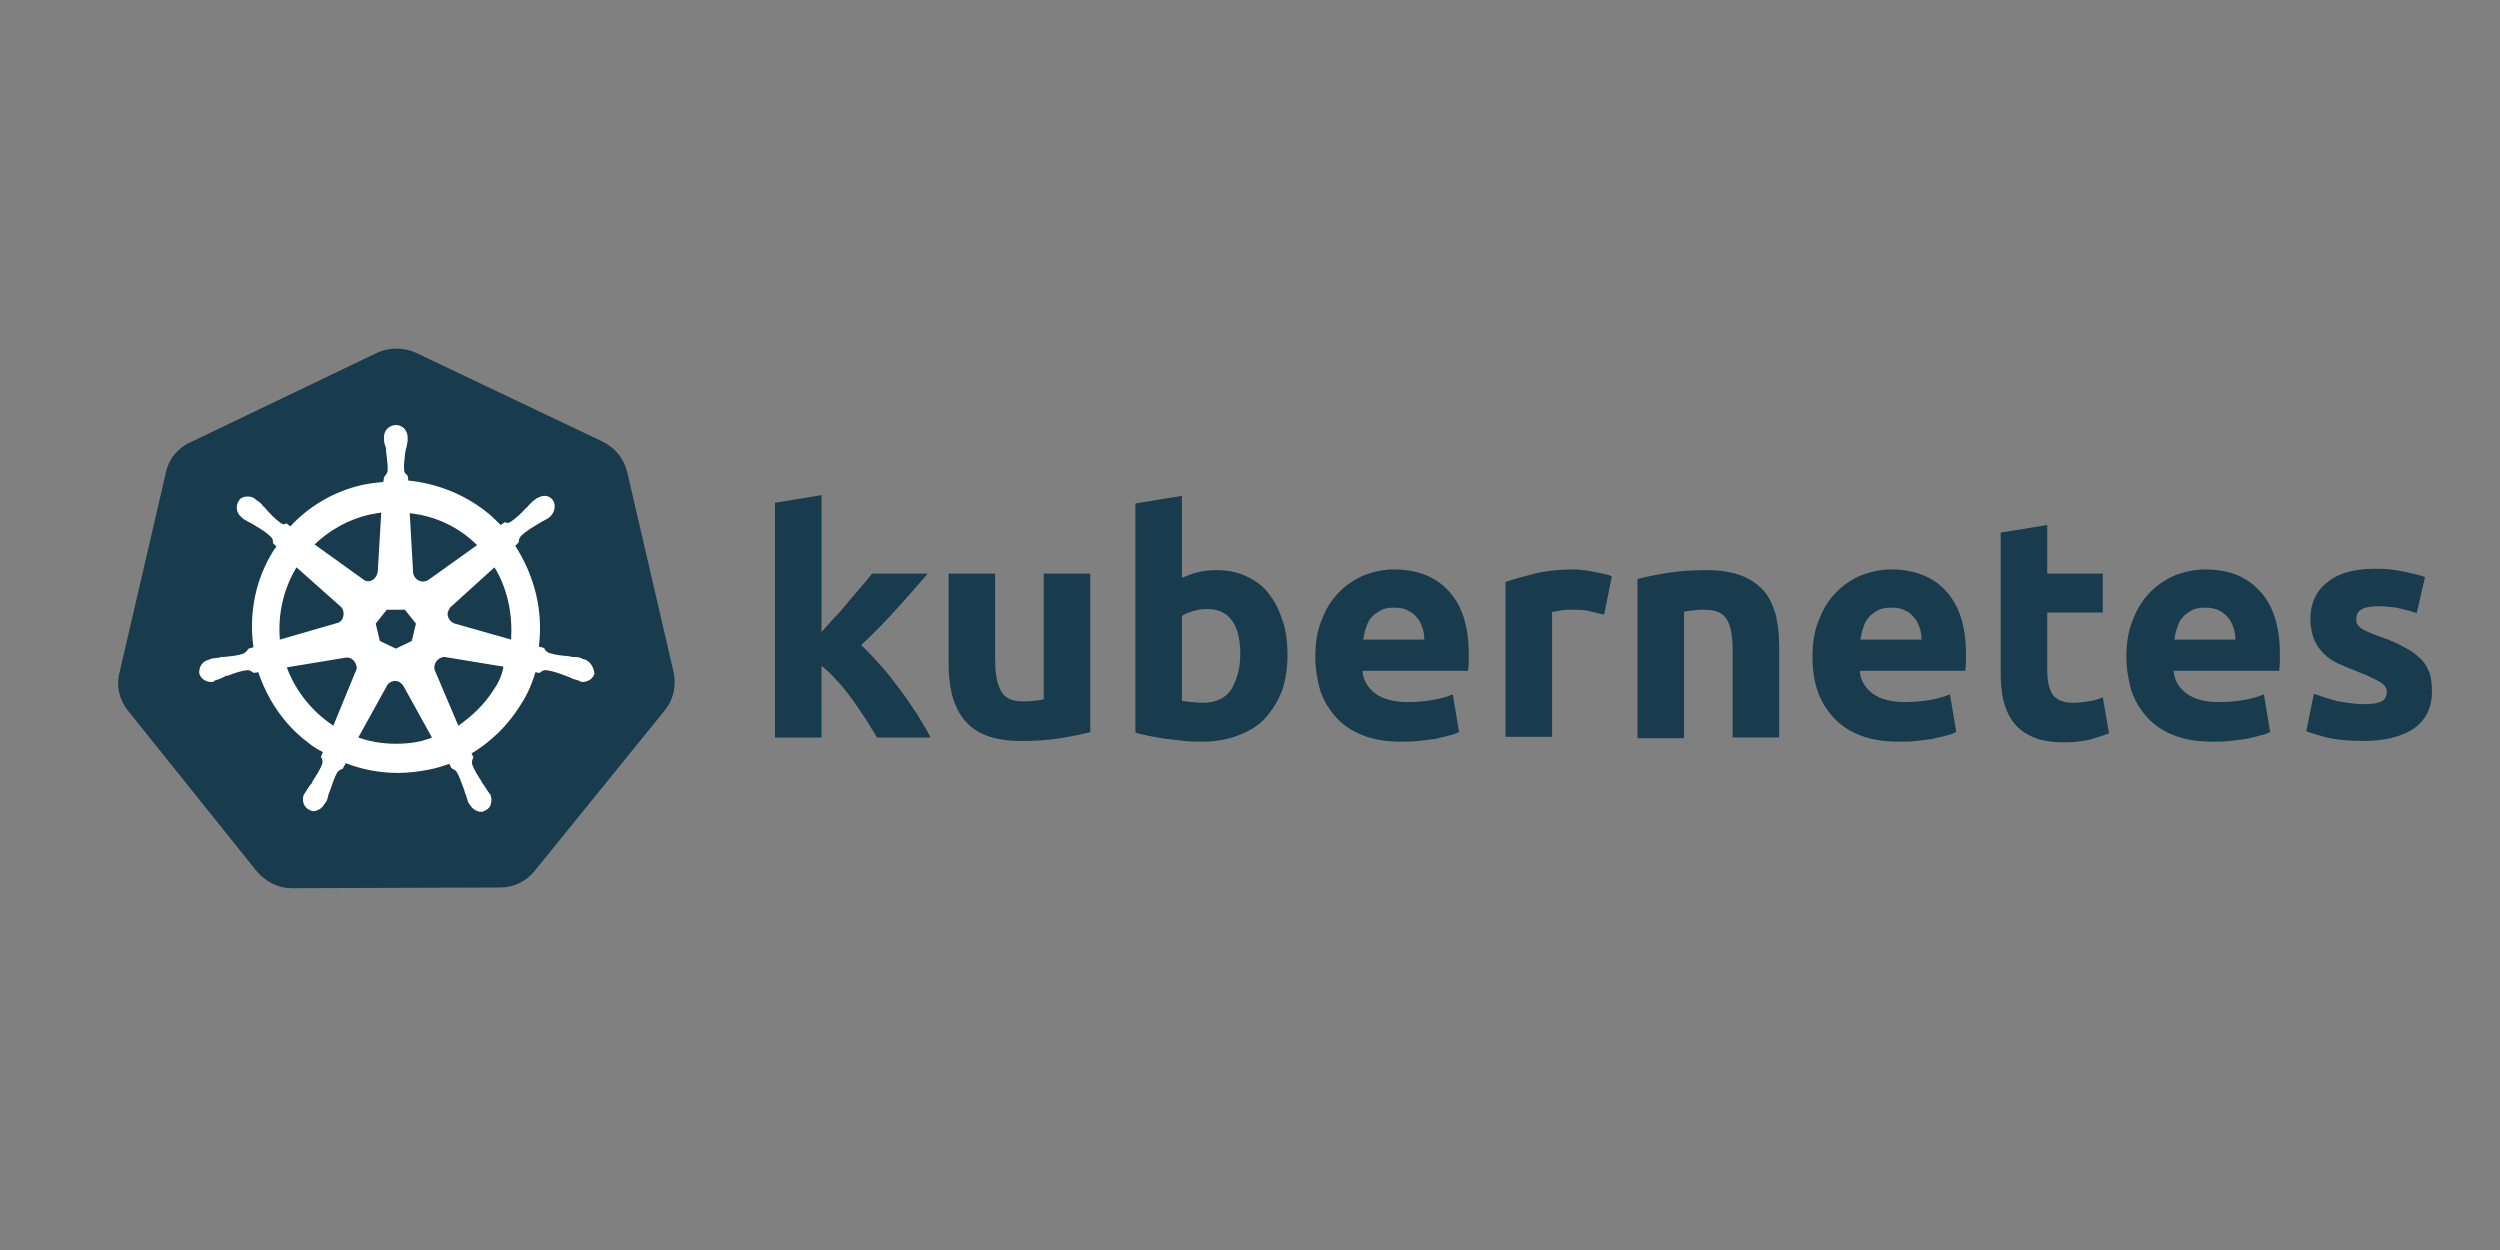 <?xml version="1.0" encoding="utf-8"?>
<!-- Generator: Adobe Illustrator 19.2.1, SVG Export Plug-In . SVG Version: 6.00 Build 0)  -->
<svg version="1.1" id="Layer_1" xmlns="http://www.w3.org/2000/svg" xmlns:xlink="http://www.w3.org/1999/xlink" x="0px" y="0px"
	 viewBox="0 0 360 180" style="enable-background:new 0 0 360 180;" xml:space="preserve">
<rect x="0" y="0" width="360" height="180" fill="#808080" stroke="none"/>
<style type="text/css">
	.st0{fill:#183B4D;}
	.st1{display:none;}
	.st2{display:inline;fill:#183B4D;}
	.st3{fill:#FFFFFF;}
	.st4{fill-rule:evenodd;clip-rule:evenodd;fill:#183B4D;}
	.st5{clip-path:url(#SVGID_2_);}
	.st6{clip-path:url(#SVGID_4_);fill:#183B4D;}
	.st7{clip-path:url(#SVGID_6_);}
	.st8{clip-path:url(#SVGID_8_);fill:#183B4D;}
	.st9{fill-rule:evenodd;clip-rule:evenodd;fill:#FFFFFF;}
	.st10{clip-path:url(#SVGID_10_);}
	.st11{clip-path:url(#SVGID_12_);fill:#183B4D;}
	.st12{fill:#234B5F;}
	.st13{fill:#2D5E72;}
	.st14{fill:#45778F;}
	.st15{fill:#7B9FB6;}
	.st16{fill:#CBD8E0;}
	.st17{fill:#F0F4F8;}
	.st18{fill:#CECDCA;}
	.st19{fill:#DC462F;}
	.st20{fill:#FFFFFF;stroke:#2D5E72;stroke-miterlimit:10;}
</style>
<g>
	<defs>
		<path id="SVGID_1_" d="M-181.4,279.9l-5.5,5.5c-0.3,0.3-0.3,0.8,0,1.1l39.2,39.2c0.3,0.3,0.8,0.3,1.1,0l39.2-39.2
			c0.3-0.3,0.3-0.8,0-1.1l-5.5-5.5l-31.9,31.9c-1.2,1.2-3.3,1.2-4.5,0L-181.4,279.9z"/>
	</defs>
	<use xlink:href="#SVGID_1_"  style="overflow:visible;fill-rule:evenodd;clip-rule:evenodd;fill:#183B4D;"/>
	<clipPath id="SVGID_2_">
		<use xlink:href="#SVGID_1_"  style="overflow:visible;"/>
	</clipPath>
	<g class="st5">
		<defs>
			<rect id="SVGID_3_" x="-307.1" y="176.2" width="319.7" height="239.8"/>
		</defs>
		<use xlink:href="#SVGID_3_"  style="overflow:visible;fill:#183B4D;"/>
		<clipPath id="SVGID_4_">
			<use xlink:href="#SVGID_3_"  style="overflow:visible;"/>
		</clipPath>
	</g>
</g>
<g>
	<g>
		<path class="st0" d="M42,127.9c-1.9,0-3.7-0.9-5-2.4l-18.6-23.2c-1.2-1.5-1.7-3.5-1.2-5.4L23.9,68c0.4-1.9,1.7-3.5,3.5-4.3
			l26.9-12.9c0.9-0.4,1.8-0.6,2.8-0.6c1,0,1.9,0.2,2.8,0.6l26.9,12.8c1.8,0.9,3,2.4,3.5,4.3l6.7,28.9c0.4,1.9,0,3.9-1.2,5.4
			L77,125.4c-1.2,1.5-3,2.4-5,2.4L42,127.9L42,127.9z"/>
		<path class="st3" d="M84,94.9L84,94.9L84,94.9C83.9,94.9,83.9,94.9,84,94.9L84,94.9c-0.1,0-0.2,0-0.2-0.1c-0.1,0-0.2-0.1-0.3-0.1
			c-0.4-0.1-0.7-0.1-1-0.1c-0.2,0-0.3,0-0.5-0.1h-0.1c-1.1-0.1-2-0.2-2.9-0.5c-0.4-0.2-0.5-0.4-0.6-0.6c0-0.1-0.1-0.1-0.1-0.1l0,0
			l-0.7-0.2c0.3-2.4,0.2-5-0.4-7.5c-0.6-2.5-1.6-4.8-3-7l0.5-0.5v-0.1c0-0.3,0.1-0.5,0.3-0.8c0.6-0.6,1.4-1.1,2.4-1.7l0,0
			c0.2-0.1,0.3-0.2,0.5-0.3c0.3-0.2,0.6-0.3,0.9-0.5c0.1-0.1,0.2-0.1,0.3-0.2c0.1-0.1,0.1-0.1,0.1-0.1l0,0c0.7-0.6,0.9-1.7,0.4-2.4
			c-0.3-0.4-0.7-0.6-1.2-0.6c-0.4,0-0.8,0.2-1.2,0.4l0,0l0,0c-0.1,0.1-0.1,0.1-0.1,0.1c-0.1,0.1-0.2,0.2-0.3,0.2
			c-0.3,0.3-0.5,0.5-0.7,0.7c-0.1,0.1-0.2,0.3-0.4,0.4l0,0c-0.7,0.8-1.4,1.4-2.1,1.9c-0.2,0.1-0.3,0.2-0.5,0.2c-0.1,0-0.2,0-0.3-0.1
			h-0.1l0,0l-0.6,0.4c-0.7-0.7-1.4-1.4-2.2-2c-3.2-2.5-7.1-4-11.1-4.4l-0.1-0.7c-0.1-0.1-0.1-0.1-0.1-0.1c-0.2-0.2-0.4-0.3-0.4-0.7
			c-0.1-0.9,0.1-1.8,0.2-2.9V65c0-0.2,0.1-0.4,0.1-0.5c0.1-0.3,0.1-0.6,0.2-1v-0.3V63l0,0l0,0c0-1-0.7-1.8-1.7-1.8
			c-0.4,0-0.9,0.2-1.2,0.5s-0.5,0.7-0.5,1.2l0,0l0,0v0.1v0.3c0,0.4,0.1,0.7,0.2,1c0.1,0.2,0.1,0.3,0.1,0.5V65c0.1,1.1,0.3,2,0.2,2.9
			c-0.1,0.4-0.3,0.5-0.4,0.7c-0.1,0.1-0.1,0.1-0.1,0.1l0,0l-0.1,0.7c-1,0.1-1.9,0.2-2.9,0.4c-4.1,0.9-7.7,3-10.5,6l-0.5-0.4h-0.1
			c-0.1,0-0.2,0.1-0.3,0.1c-0.2,0-0.3-0.1-0.5-0.2c-0.7-0.5-1.4-1.2-2.1-2l0,0c-0.1-0.1-0.2-0.3-0.4-0.4c-0.2-0.3-0.4-0.5-0.7-0.7
			c-0.1-0.1-0.2-0.1-0.3-0.2c-0.1-0.1-0.1-0.1-0.1-0.1l0,0c-0.3-0.3-0.7-0.4-1.2-0.4c-0.5,0-1,0.2-1.2,0.6c-0.5,0.7-0.4,1.8,0.4,2.4
			l0,0l0,0c0.1,0,0.1,0.1,0.1,0.1c0.1,0.1,0.2,0.2,0.3,0.2c0.3,0.2,0.6,0.4,0.9,0.5c0.2,0.1,0.3,0.2,0.5,0.3l0,0
			c1,0.6,1.8,1.1,2.4,1.7c0.3,0.3,0.3,0.5,0.3,0.8v0.1l0,0l0.5,0.5c-0.1,0.2-0.2,0.3-0.3,0.4c-2.7,4.2-3.7,9.2-3,14.1l-0.7,0.2
			c0,0.1-0.1,0.1-0.1,0.1c-0.1,0.2-0.3,0.4-0.6,0.6c-0.8,0.3-1.8,0.4-2.9,0.5h-0.1c-0.2,0-0.4,0-0.5,0.1c-0.3,0-0.6,0.1-1,0.1
			c-0.1,0-0.2,0.1-0.3,0.1c-0.1,0-0.1,0-0.2,0.1l0,0l0,0c-1,0.2-1.5,1.1-1.4,2c0.2,0.7,0.9,1.2,1.7,1.2c0.2,0,0.3,0,0.4-0.1l0,0l0,0
			c0.1,0,0.1,0,0.1-0.1c0.1,0,0.2-0.1,0.3-0.1c0.4-0.1,0.6-0.2,1-0.4c0.2-0.1,0.3-0.2,0.5-0.2h0.1c1-0.4,1.9-0.7,2.8-0.8h0.1
			c0.3,0,0.5,0.2,0.7,0.3c0.1,0,0.1,0.1,0.1,0.1l0,0l0.7-0.1c1.3,3.9,3.7,7.5,7,10c0.7,0.6,1.5,1.1,2.3,1.5l-0.3,0.7
			c0,0.1,0.1,0.1,0.1,0.1c0.1,0.2,0.2,0.5,0.1,0.9c-0.3,0.8-0.8,1.6-1.4,2.5v0.1c-0.1,0.2-0.2,0.3-0.3,0.4c-0.2,0.3-0.4,0.5-0.6,0.9
			c-0.1,0.1-0.1,0.2-0.2,0.3c0,0.1-0.1,0.1-0.1,0.1l0,0l0,0c-0.4,0.9-0.1,1.9,0.7,2.3c0.2,0.1,0.4,0.2,0.6,0.2c0.6,0,1.3-0.4,1.6-1
			l0,0l0,0c0-0.1,0.1-0.1,0.1-0.1c0.1-0.1,0.1-0.2,0.2-0.3c0.2-0.4,0.2-0.6,0.3-1c0.1-0.2,0.1-0.3,0.2-0.5l0,0
			c0.4-1.1,0.6-1.9,1.1-2.7c0.2-0.3,0.5-0.4,0.7-0.5c0.1,0,0.1,0,0.1-0.1l0,0l0.4-0.7c2.3,0.9,4.9,1.4,7.5,1.4
			c1.5,0,3.1-0.2,4.6-0.5c1-0.2,1.9-0.5,2.8-0.8l0.3,0.6c0.1,0,0.1,0,0.1,0.1c0.3,0.1,0.5,0.2,0.7,0.5c0.4,0.7,0.7,1.7,1.1,2.7v0.1
			c0.1,0.2,0.1,0.3,0.2,0.5c0.1,0.3,0.2,0.6,0.3,1c0.1,0.1,0.1,0.2,0.2,0.3c0,0.1,0.1,0.1,0.1,0.1l0,0l0,0c0.3,0.6,1,1,1.6,1
			c0.2,0,0.4-0.1,0.6-0.2c0.4-0.2,0.7-0.5,0.8-1c0.1-0.4,0.1-0.9-0.1-1.3l0,0l0,0c0-0.1-0.1-0.1-0.1-0.1c-0.1-0.1-0.1-0.2-0.2-0.3
			c-0.2-0.3-0.4-0.6-0.6-0.9c-0.1-0.2-0.2-0.3-0.3-0.4v-0.1c-0.6-0.9-1.1-1.7-1.4-2.5c-0.1-0.4,0-0.6,0.1-0.9c0-0.1,0.1-0.1,0.1-0.1
			l0,0l-0.3-0.6c2.8-1.7,5.2-4,7-6.9c1-1.5,1.7-3.1,2.2-4.8l0.6,0.1c0.1,0,0.1-0.1,0.1-0.1c0.2-0.1,0.4-0.3,0.7-0.3h0.1
			c0.9,0.1,1.8,0.4,2.8,0.8h0.1c0.2,0.1,0.3,0.2,0.5,0.2c0.3,0.2,0.6,0.3,1,0.4c0.1,0,0.2,0.1,0.3,0.1c0.1,0,0.1,0,0.2,0.1l0,0
			c0.2,0.1,0.3,0.1,0.4,0.1c0.8,0,1.5-0.5,1.7-1.2C85.5,96,84.9,95.1,84,94.9L84,94.9z M59.3,92.3L57,93.4l-2.3-1.1l-0.6-2.5l1.6-2
			h2.6l1.6,2L59.3,92.3L59.3,92.3z M73.2,86.7c0.4,1.8,0.5,3.6,0.4,5.4l-8.1-2.3c-0.7-0.2-1.2-1-1-1.7c0.1-0.2,0.2-0.4,0.3-0.6
			l6.4-5.8C72.1,83.1,72.8,84.9,73.2,86.7L73.2,86.7z M68.7,78.5l-7,5c-0.6,0.4-1.4,0.3-1.9-0.3c-0.2-0.2-0.2-0.4-0.3-0.6l-0.5-8.7
			C62.7,74.3,66.1,75.9,68.7,78.5L68.7,78.5z M53.2,74.1c0.6-0.1,1.1-0.2,1.7-0.3l-0.5,8.5c-0.1,0.7-0.6,1.4-1.4,1.4
			c-0.2,0-0.5-0.1-0.6-0.2l-7.1-5.1C47.5,76.3,50.2,74.8,53.2,74.1L53.2,74.1z M42.7,81.7l6.3,5.6c0.6,0.5,0.6,1.4,0.2,2
			c-0.2,0.2-0.4,0.4-0.6,0.4l-8.3,2.4C40,88.5,40.8,84.8,42.7,81.7L42.7,81.7z M41.3,96.1l8.5-1.4c0.7-0.1,1.3,0.4,1.5,1.1
			c0.1,0.3,0.1,0.6-0.1,0.9l0,0l-3.2,7.8C45,102.5,42.6,99.6,41.3,96.1L41.3,96.1z M60.7,106.7c-1.2,0.3-2.4,0.4-3.7,0.4
			c-1.9,0-3.7-0.3-5.4-0.9l4.2-7.6c0.4-0.5,1.1-0.7,1.7-0.4c0.3,0.2,0.5,0.4,0.6,0.6l0,0l4.1,7.4C61.8,106.4,61.3,106.5,60.7,106.7
			L60.7,106.7z M71.1,99.3c-1.3,2.1-3.1,3.8-5.1,5.2l-3.4-8c-0.2-0.6,0.1-1.3,0.7-1.7c0.2-0.1,0.5-0.2,0.7-0.2l8.5,1.4
			C72.3,97.2,71.8,98.3,71.1,99.3L71.1,99.3z"/>
	</g>
</g>
<g>
	<path class="st0" d="M118.2,91.1c0.7-0.7,1.3-1.5,2-2.2s1.4-1.5,2-2.3c0.7-0.8,1.3-1.5,1.9-2.2c0.6-0.7,1.1-1.3,1.5-1.8h8
		c-1.6,1.8-3.1,3.6-4.6,5.2c-1.5,1.7-3.2,3.4-5,5.1c0.9,0.8,1.8,1.8,2.8,2.9c1,1.1,1.9,2.3,2.8,3.5c0.9,1.2,1.7,2.4,2.5,3.6
		c0.7,1.2,1.4,2.3,1.9,3.3h-7.7c-0.5-0.8-1-1.6-1.6-2.6c-0.6-0.9-1.3-1.9-1.9-2.8c-0.7-0.9-1.4-1.9-2.2-2.7
		c-0.8-0.9-1.5-1.6-2.3-2.2v10.3h-6.7V72.4l6.7-1.1V91.1z"/>
	<path class="st0" d="M157.1,105.4c-1.1,0.3-2.6,0.6-4.4,0.9c-1.8,0.3-3.7,0.4-5.7,0.4c-2,0-3.7-0.3-5-0.8c-1.3-0.5-2.4-1.3-3.2-2.3
		c-0.8-1-1.3-2.1-1.7-3.5c-0.3-1.3-0.5-2.8-0.5-4.4V82.6h6.7v12.3c0,2.2,0.3,3.7,0.9,4.7c0.6,1,1.6,1.4,3.2,1.4c0.5,0,1,0,1.5-0.1
		c0.5,0,1-0.1,1.4-0.2V82.6h6.7V105.4z"/>
	<path class="st0" d="M185.4,94.4c0,1.9-0.3,3.6-0.8,5.1c-0.6,1.5-1.4,2.8-2.4,3.9c-1,1.1-2.3,1.9-3.9,2.5c-1.5,0.6-3.3,0.9-5.2,0.9
		c-0.8,0-1.7,0-2.5-0.1c-0.9-0.1-1.8-0.2-2.6-0.3c-0.9-0.1-1.7-0.3-2.4-0.4c-0.8-0.2-1.5-0.3-2.1-0.5v-33l6.7-1.1v11.8
		c0.7-0.3,1.5-0.6,2.3-0.8c0.8-0.2,1.7-0.3,2.6-0.3c1.7,0,3.2,0.3,4.4,0.9c1.3,0.6,2.4,1.4,3.2,2.5c0.9,1.1,1.5,2.4,2,3.9
		C185.2,90.8,185.4,92.5,185.4,94.4z M178.6,94.2c0-4.3-1.6-6.5-4.8-6.5c-0.7,0-1.4,0.1-2,0.3c-0.7,0.2-1.2,0.4-1.6,0.7v12.2
		c0.3,0.1,0.7,0.1,1.3,0.2c0.5,0,1.1,0.1,1.7,0.1c1.8,0,3.2-0.6,4.1-1.9C178.1,97.9,178.6,96.3,178.6,94.2z"/>
	<path class="st0" d="M189.4,94.6c0-2.1,0.3-3.9,1-5.5c0.6-1.6,1.5-2.9,2.5-3.9c1-1,2.2-1.8,3.6-2.4c1.4-0.5,2.8-0.8,4.2-0.8
		c3.3,0,6,1,7.9,3.1c1.9,2,2.9,5.1,2.9,9c0,0.4,0,0.8,0,1.3c0,0.5-0.1,0.9-0.1,1.2h-15.2c0.1,1.4,0.8,2.5,1.9,3.3
		c1.1,0.8,2.7,1.2,4.6,1.2c1.2,0,2.4-0.1,3.6-0.3c1.2-0.2,2.1-0.5,2.9-0.8l0.9,5.4c-0.4,0.2-0.8,0.4-1.4,0.5c-0.6,0.2-1.3,0.3-2,0.5
		c-0.7,0.1-1.5,0.2-2.4,0.3c-0.8,0.1-1.7,0.1-2.5,0.1c-2.1,0-4-0.3-5.5-0.9c-1.6-0.6-2.9-1.5-3.9-2.6c-1-1.1-1.8-2.4-2.3-3.9
		C189.7,97.9,189.4,96.3,189.4,94.6z M205.1,92c0-0.6-0.1-1.1-0.3-1.7c-0.2-0.5-0.4-1-0.8-1.4c-0.3-0.4-0.8-0.8-1.3-1
		c-0.5-0.3-1.2-0.4-2-0.4c-0.7,0-1.4,0.1-1.9,0.4c-0.5,0.3-1,0.6-1.3,1c-0.4,0.4-0.6,0.9-0.8,1.5c-0.2,0.6-0.3,1.1-0.4,1.7H205.1z"
		/>
	<path class="st0" d="M231,88.5c-0.6-0.1-1.3-0.3-2.1-0.5c-0.8-0.2-1.7-0.2-2.6-0.2c-0.4,0-0.9,0-1.5,0.1c-0.6,0.1-1,0.2-1.3,0.2v18
		h-6.7V83.8c1.2-0.4,2.6-0.8,4.2-1.2s3.5-0.6,5.5-0.6c0.4,0,0.8,0,1.3,0.1c0.5,0,1,0.1,1.5,0.2c0.5,0.1,1,0.2,1.5,0.3
		c0.5,0.1,0.9,0.2,1.3,0.4L231,88.5z"/>
	<path class="st0" d="M235.7,83.4c1.1-0.3,2.6-0.6,4.4-0.9c1.8-0.3,3.7-0.4,5.7-0.4c2,0,3.7,0.3,5,0.8c1.3,0.5,2.4,1.3,3.2,2.2
		s1.3,2.1,1.7,3.4c0.3,1.3,0.5,2.8,0.5,4.4v13.3h-6.7V93.7c0-2.2-0.3-3.7-0.9-4.6c-0.6-0.9-1.6-1.3-3.2-1.3c-0.5,0-1,0-1.5,0.1
		c-0.5,0-1,0.1-1.4,0.2v18.2h-6.7V83.4z"/>
	<path class="st0" d="M261,94.6c0-2.1,0.3-3.9,1-5.5c0.6-1.6,1.5-2.9,2.5-3.9c1-1,2.2-1.8,3.6-2.4c1.4-0.5,2.8-0.8,4.2-0.8
		c3.3,0,6,1,7.9,3.1c1.9,2,2.9,5.1,2.9,9c0,0.4,0,0.8,0,1.3c0,0.5-0.1,0.9-0.1,1.2h-15.2c0.1,1.4,0.8,2.5,1.9,3.3
		c1.1,0.8,2.7,1.2,4.6,1.2c1.2,0,2.4-0.1,3.6-0.3c1.2-0.2,2.1-0.5,2.9-0.8l0.9,5.4c-0.4,0.2-0.8,0.4-1.4,0.5c-0.6,0.2-1.3,0.3-2,0.5
		c-0.7,0.1-1.5,0.2-2.4,0.3c-0.8,0.1-1.7,0.1-2.5,0.1c-2.1,0-4-0.3-5.5-0.9c-1.6-0.6-2.9-1.5-3.9-2.6c-1-1.1-1.8-2.4-2.3-3.9
		C261.2,97.9,261,96.3,261,94.6z M276.7,92c0-0.6-0.1-1.1-0.3-1.7c-0.2-0.5-0.4-1-0.8-1.4c-0.3-0.4-0.8-0.8-1.3-1
		c-0.5-0.3-1.2-0.4-2-0.4c-0.7,0-1.4,0.1-1.9,0.4c-0.5,0.3-1,0.6-1.3,1c-0.4,0.4-0.6,0.9-0.8,1.5c-0.2,0.6-0.3,1.1-0.4,1.7H276.7z"
		/>
	<path class="st0" d="M288.1,76.7l6.7-1.1v7h8v5.6h-8v8.3c0,1.4,0.2,2.5,0.7,3.4c0.5,0.8,1.5,1.3,3,1.3c0.7,0,1.5-0.1,2.2-0.2
		c0.8-0.1,1.5-0.3,2.1-0.6l0.9,5.2c-0.8,0.3-1.7,0.6-2.7,0.9c-1,0.2-2.2,0.4-3.6,0.4c-1.8,0-3.3-0.2-4.5-0.7
		c-1.2-0.5-2.2-1.2-2.9-2.1c-0.7-0.9-1.2-2-1.5-3.2c-0.3-1.3-0.4-2.6-0.4-4.2V76.7z"/>
	<path class="st0" d="M306.2,94.6c0-2.1,0.3-3.9,1-5.5c0.6-1.6,1.5-2.9,2.5-3.9c1-1,2.2-1.8,3.6-2.4c1.4-0.5,2.8-0.8,4.2-0.8
		c3.4,0,6,1,7.9,3.1c1.9,2,2.9,5.1,2.9,9c0,0.4,0,0.8,0,1.3c0,0.5-0.1,0.9-0.1,1.2h-15.2c0.1,1.4,0.8,2.5,1.9,3.3
		c1.1,0.8,2.7,1.2,4.6,1.2c1.2,0,2.4-0.1,3.6-0.3c1.2-0.2,2.1-0.5,2.9-0.8l0.9,5.4c-0.4,0.2-0.8,0.4-1.4,0.5c-0.6,0.2-1.3,0.3-2,0.5
		c-0.7,0.1-1.5,0.2-2.4,0.3c-0.8,0.1-1.7,0.1-2.5,0.1c-2.1,0-4-0.3-5.5-0.9c-1.6-0.6-2.9-1.5-3.9-2.6c-1-1.1-1.8-2.4-2.3-3.9
		C306.5,97.9,306.2,96.3,306.2,94.6z M321.9,92c0-0.6-0.1-1.1-0.3-1.7c-0.2-0.5-0.4-1-0.8-1.4c-0.3-0.4-0.8-0.8-1.3-1
		c-0.5-0.3-1.2-0.4-2-0.4c-0.7,0-1.4,0.1-1.9,0.4c-0.5,0.3-1,0.6-1.3,1c-0.4,0.4-0.6,0.9-0.8,1.5c-0.2,0.6-0.3,1.1-0.4,1.7H321.9z"
		/>
	<path class="st0" d="M340.3,101.4c1.2,0,2.1-0.1,2.6-0.4c0.5-0.2,0.8-0.7,0.8-1.4c0-0.5-0.3-1-1-1.4s-1.7-0.9-3-1.4
		c-1-0.4-2-0.8-2.9-1.2c-0.9-0.4-1.6-0.9-2.2-1.5c-0.6-0.6-1.1-1.3-1.4-2.1c-0.3-0.8-0.5-1.8-0.5-2.9c0-2.2,0.8-4,2.5-5.3
		c1.6-1.3,3.9-1.9,6.8-1.9c1.4,0,2.8,0.1,4.1,0.4c1.3,0.3,2.4,0.5,3.1,0.8l-1.2,5.2c-0.8-0.3-1.6-0.5-2.5-0.7
		c-0.9-0.2-1.9-0.3-3.1-0.3c-2.1,0-3.1,0.6-3.1,1.8c0,0.3,0,0.5,0.1,0.7c0.1,0.2,0.3,0.4,0.5,0.6c0.3,0.2,0.6,0.4,1.1,0.6
		c0.5,0.2,1.1,0.5,1.8,0.7c1.5,0.5,2.7,1.1,3.6,1.6c1,0.5,1.7,1.1,2.3,1.7c0.6,0.6,0.9,1.3,1.2,2c0.2,0.7,0.3,1.6,0.3,2.6
		c0,2.3-0.9,4.1-2.6,5.3c-1.8,1.2-4.2,1.8-7.4,1.8c-2.1,0-3.8-0.2-5.2-0.5c-1.4-0.4-2.4-0.7-2.9-0.9l1.1-5.4
		c1.1,0.4,2.3,0.8,3.5,1.1C338,101.2,339.2,101.4,340.3,101.4z"/>
</g>
</svg>
